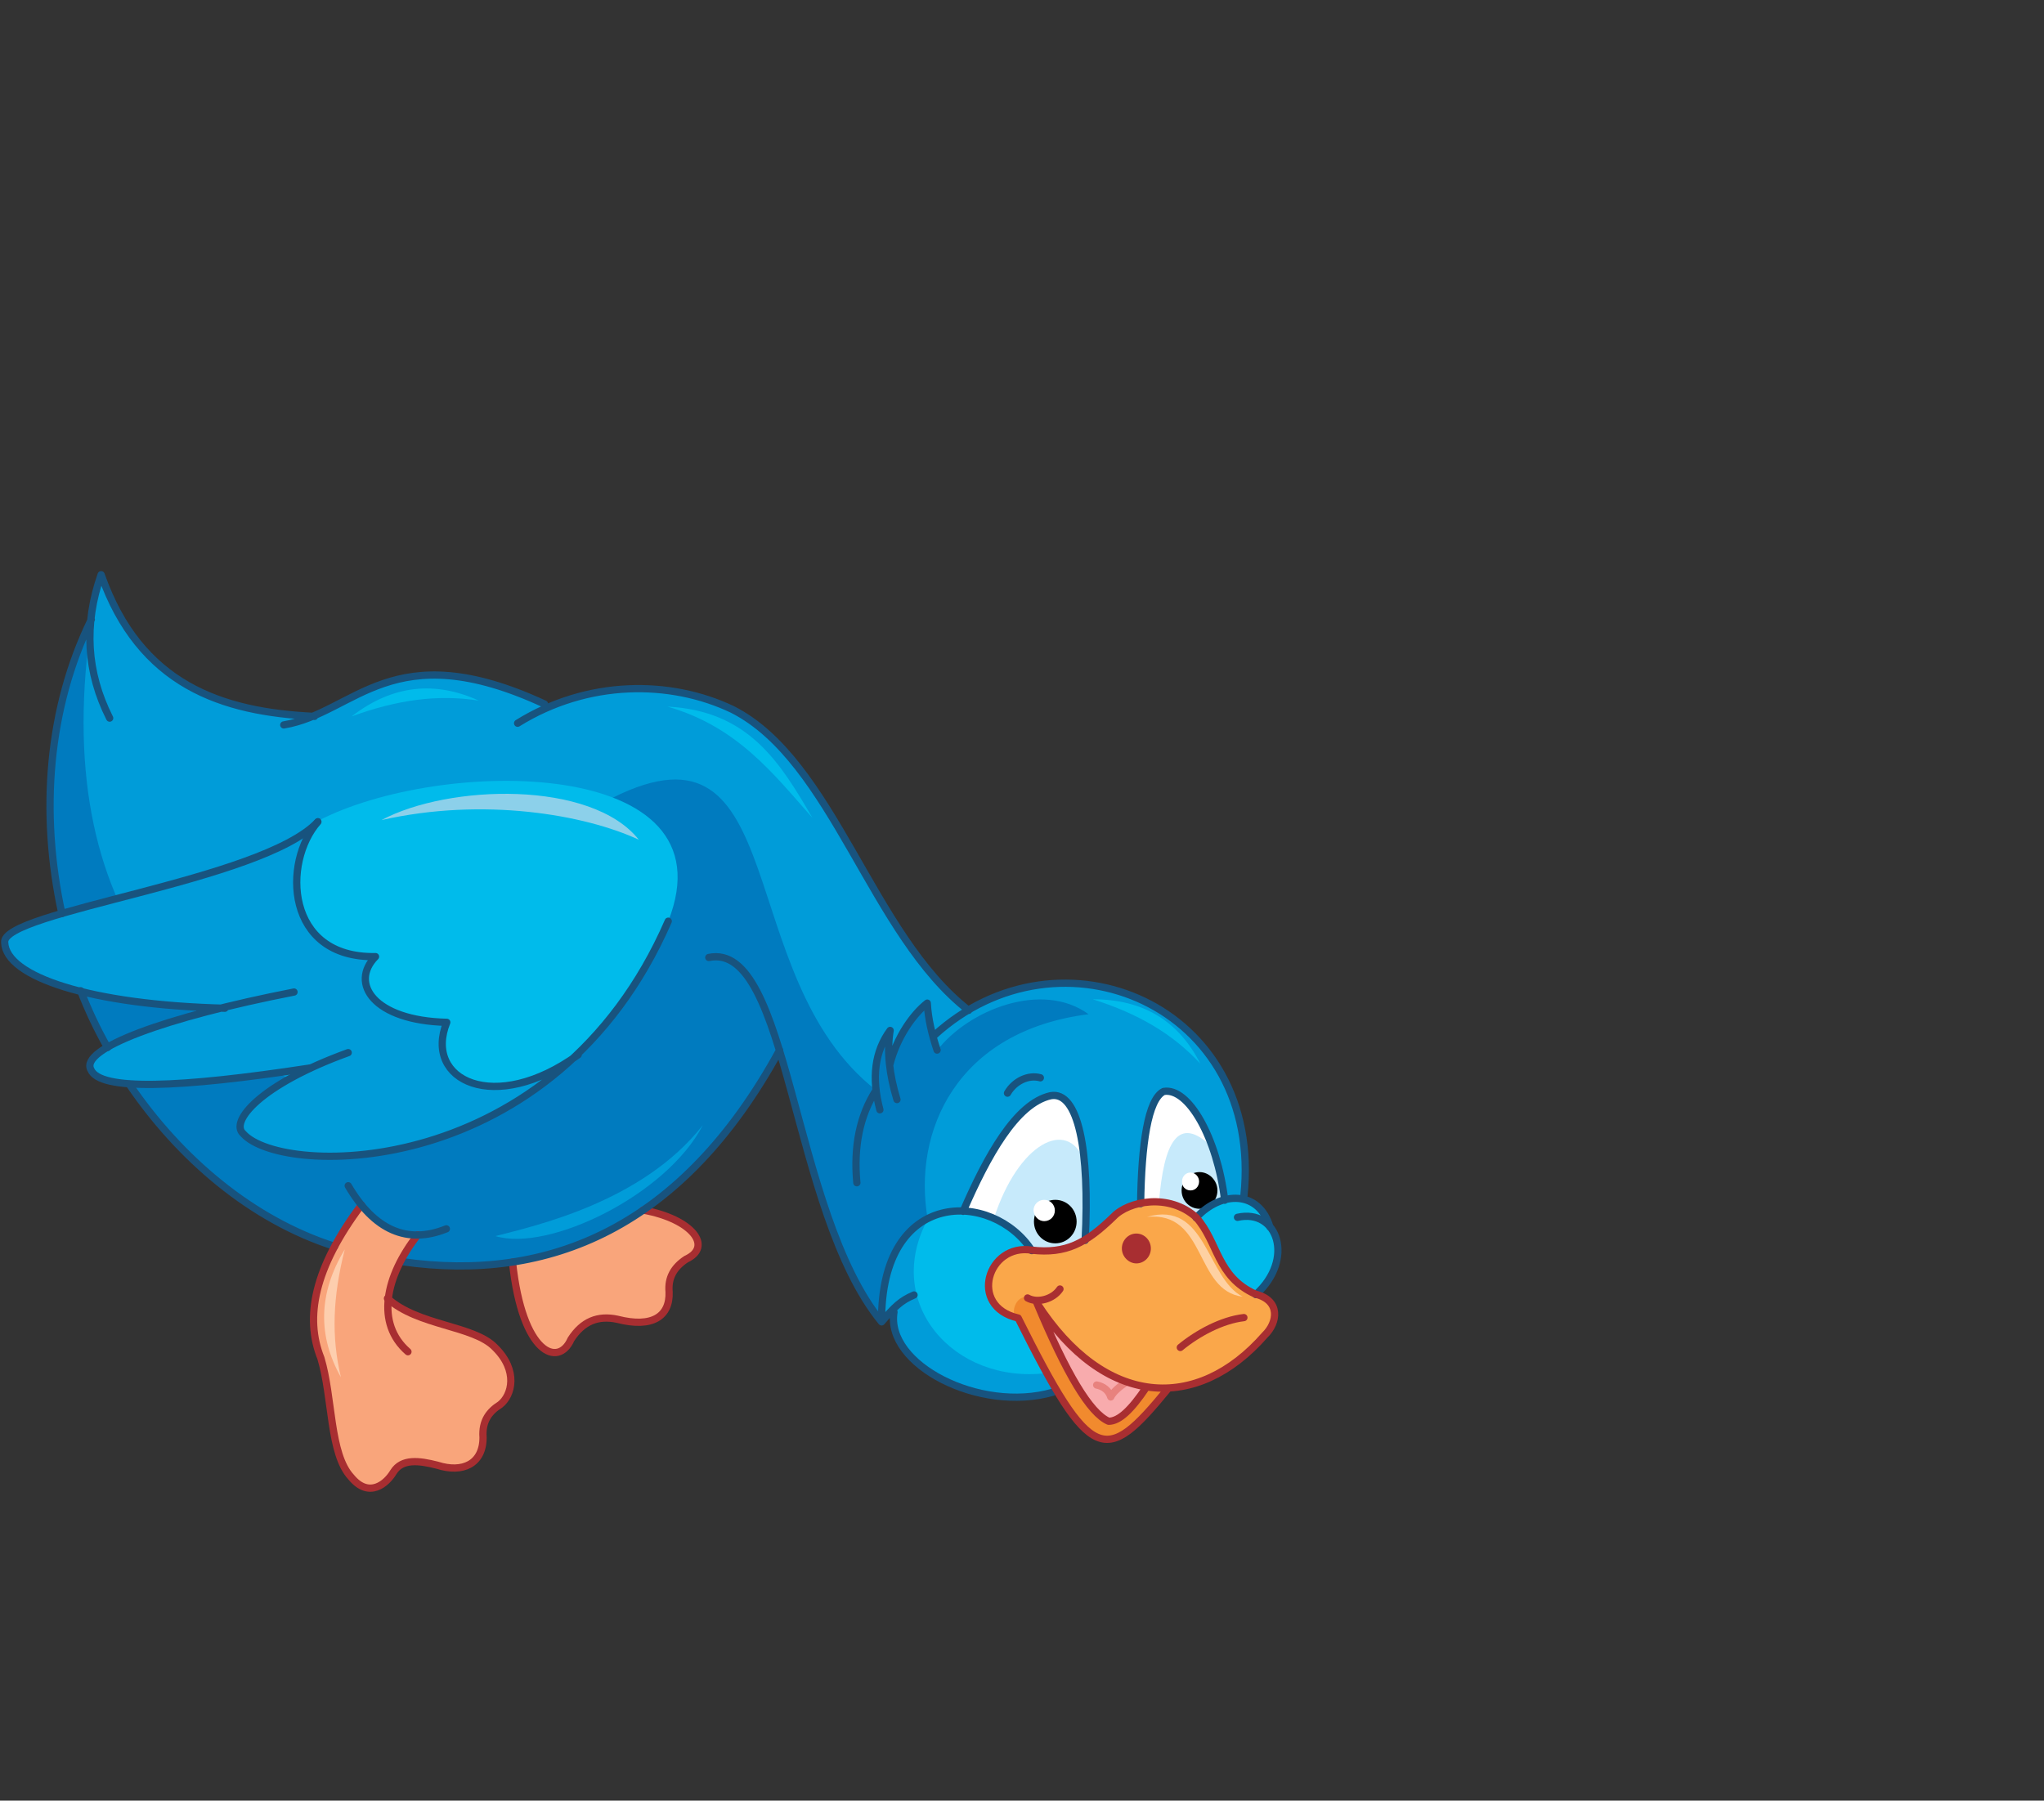 <?xml version="1.0" encoding="utf-8"?>
<!-- Generator: Adobe Illustrator 21.1.0, SVG Export Plug-In . SVG Version: 6.00 Build 0)  -->
<svg version="1.1" id="Layer_1" xmlns="http://www.w3.org/2000/svg" xmlns:xlink="http://www.w3.org/1999/xlink" x="0px" y="0px"
	 viewBox="0 0 479 422" style="enable-background:new 0 0 479 422;" xml:space="preserve">
<rect x="0" y="0" width="479" height="422" fill="#333333" stroke="none"/>
<style type="text/css">
	.st0{fill-rule:evenodd;clip-rule:evenodd;fill:#009CD9;}
	.st1{fill-rule:evenodd;clip-rule:evenodd;fill:#007BBF;}
	.st2{fill-rule:evenodd;clip-rule:evenodd;fill:#FFFFFF;}
	.st3{fill-rule:evenodd;clip-rule:evenodd;fill:#C7EAFB;}
	.st4{fill-rule:evenodd;clip-rule:evenodd;fill:#F18A2E;}
	.st5{fill-rule:evenodd;clip-rule:evenodd;fill:#00BBEB;}
	.st6{fill-rule:evenodd;clip-rule:evenodd;fill:#F8ABAD;}
	.st7{fill:none;stroke:#18537E;stroke-width:1.7;stroke-linecap:round;stroke-linejoin:round;stroke-miterlimit:22.926;}
	.st8{fill-rule:evenodd;clip-rule:evenodd;fill:#F9A57B;}
	.st9{fill-rule:evenodd;clip-rule:evenodd;fill:#FAA74A;}
	.st10{fill:none;stroke:#A82E31;stroke-width:1.7;stroke-linecap:round;stroke-linejoin:round;stroke-miterlimit:22.926;}
	.st11{fill-rule:evenodd;clip-rule:evenodd;fill:#A82E31;}
	.st12{fill-rule:evenodd;clip-rule:evenodd;}
	.st13{fill-rule:evenodd;clip-rule:evenodd;fill:#8CD0EA;}
	.st14{fill-rule:evenodd;clip-rule:evenodd;fill:#FDCEAE;}
	.st15{fill:none;stroke:#E8827E;stroke-width:1.7;stroke-linecap:round;stroke-linejoin:round;stroke-miterlimit:22.926;}
	.st16{fill-rule:evenodd;clip-rule:evenodd;fill:#FED1A2;}
</style>
<path class="st0" d="M227,236.6c41.6-20.6,69.9,15.9,64.5,43.7l4.2,3.5l2,3.9c3.8,5.3,1.6,10.5-3.4,15.8l-46.7,22.4
	c-19.3,5.2-41.4-5.4-37.6-19.7l-3.4,3.6c-14.1-17.8-16-42.5-23.9-63.7c-18.9,37-48.4,53.5-88.4,49.6l3.6-6.3
	c-5.1-0.6-9.6-1.7-13.1-7l-6.3,9.6c-19.5-7.8-36-19.8-48.1-38c-7.9,0.6-12.7-4.4-5.2-8.5L19,232.2c-9.8-1.5-15.7-5.3-17.7-11.4
	l2.9-3l10.4-3.8c-5.3-21.7-4.1-44.5,6.9-68.9l2.4-10.5c6.9,23.3,25.2,32,50,33.2c18.5-10.5,31.5-14.4,55.4-2.4
	c15.7-5.9,28-6.2,42.6,0.8C195.3,178.4,204.1,218.8,227,236.6z"/>
<path class="st1" d="M205.3,255.5c-0.9-2.5,0.2-7.2,3.3-14l-0.1,8.2c1.3-6.2,4.2-11.1,8.8-14.5l2.3,11c7.4-9.6,24.7-16.4,35.5-8.5
	c-30.9,3.9-41.3,27.4-37.7,48c-7.8,5.2-11.4,13.3-10.8,24.2c-14.1-17.8-16-42.5-23.9-63.7c-18.9,37-48.4,53.5-88.4,49.6l3.6-6.3
	c-5.1-0.6-9.6-1.7-13.1-7l-6.3,9.6c-19.5-7.8-36-19.8-48.1-38c-7.9,0.6-12.7-4.4-5.2-8.5L19,232.3c-9.8-1.5-15.7-5.3-17.7-11.4
	l2.9-3l10.4-3.8c-5.3-21.7-4.1-44.5,6.9-68.9c-10.3,68.3,21.5,105.5,82.1,121.5c12.7-5.5,28.6-8.8,48.5-41.1l-8.6-38.6
	C185.9,165.7,171.2,228.9,205.3,255.5z"/>
<path class="st2" d="M286.9,281.2l-6.6,4.2l-13-3.3c0.2-13.9,1.7-24.5,5.4-26.3C278.5,254.8,285.2,266.6,286.9,281.2z"/>
<path class="st2" d="M254.3,290.7c-3.6,2.2-7.7,3-12.4,2.5c-3.3-5.3-9.1-7.9-16.1-9.3c5.6-12.9,12.4-25.3,20.5-27.1
	C252.6,255.5,255.3,269.6,254.3,290.7z"/>
<path class="st3" d="M232.9,285.6l5.2,3.3l3.7,4.3l6.4-0.2l6-2.3l-0.2-18.8C250.1,262,238.6,267.9,232.9,285.6z"/>
<path class="st3" d="M271.6,281.8l4.4,1l4.3,2.7l6.6-4.2l-2.9-12.5C276,261,272.7,268,271.6,281.8z"/>
<path class="st4" d="M258,337.3c3.5,1.5,8.7-2.3,15.6-11.5l-25.2-23.7l-13.5,0.5l1.5,5.5l2.2,1C245.1,318.5,248.5,334,258,337.3z"/>
<path class="st5" d="M245.3,321.8l-6.6-12.8l-4.4-2.1l7.6-13.8c-9.1-11.7-18.4-9.6-24.4-7.5C206.7,305.3,223.5,324.5,245.3,321.8z"
	/>
<path class="st5" d="M297.6,287.6c3.5,5.6,1.3,10.8-3.4,15.8c-8.9-4.7-9.3-12-13.9-18C286.2,279.1,295.1,279,297.6,287.6z"/>
<path class="st0" d="M52.6,236.2c-49.2,11.3-39.1,24.3,20.1,14.2c-36.8,16.5-3.2,28.9,36.7,13.9c8.9-3.6,17.5-9.3,26-17.2
	l-60.9-54.6c-13.2,14-74.3,21-73.4,28.3C1.5,228.8,21.1,235.4,52.6,236.2z"/>
<path class="st6" d="M243.7,307c7.7,10.8,16,16.6,24.9,18.3l-4.8,5.9l-4,2C253.8,328.4,248.5,319,243.7,307z"/>
<path class="st7" d="M74.5,192.6c-13.2,14-74.3,21-73.4,28.3c0.3,8,19.9,14.6,51.6,15.4 M68.9,232.5c-30.2,5.9-50.3,13.3-47.6,18.2
	c2.1,5,20.7,4.3,51.4-0.4"/>
<path class="st8" d="M91,304.4c0.7-5.1,3.3-10.1,6.9-15c-4.1,0.2-8.5-2.2-13.1-7c-11.1,14.8-13.3,26.4-9.5,35.9
	c2.8,9.3,2,22.4,7.1,27.9c4.2,5.1,8.3,1.5,9.9-1.2c2-3.2,6-2.7,10.3-1.6c5.9,1.9,10.7-0.3,10.7-6.5c-0.3-4,1.6-6.2,4-7.7
	c2.8-2.2,4.3-8-1.2-13.4C111.1,310.7,98.1,310.9,91,304.4z"/>
<path class="st5" d="M135.4,247c7.2-4.8,14.9-16.1,21.2-31.1c15.3-38.8-53.3-38.5-82.1-23.5c-8.3,9.4-7.7,32,13.5,31.6
	c-6.1,6.2-0.5,15,16.7,15.4C99.1,253,115.8,261.2,135.4,247z"/>
<path class="st9" d="M238.6,309c-2.2-0.7-0.5-5.7,2.2-4.9l2.2,1.3c15.8,24.5,37.5,25.7,53.4,7.5c3-2.9,3.8-8.1-2.2-9.6
	c-9.1-4.1-8.7-12.2-13.9-18c-6.3-5.7-15.8-3.9-19.4-0.1c-6.4,6.2-11.1,8.7-19.1,7.8C231.5,291.5,226.8,306.4,238.6,309z"/>
<path class="st8" d="M150.7,283.6c-8.2,6.1-18.1,10.4-30.6,12.1c2.3,21.7,10.8,24.7,13.7,18.1c2.7-4.2,6.3-5.7,10.9-4.7
	c8.2,2.1,12.3-0.7,12.1-6.4c-0.3-3.3,1.1-5.8,4-7.7C167.1,292.2,162.3,285.7,150.7,283.6z"/>
<path class="st10" d="M120.1,295.8c2.3,21.7,10.8,24.7,13.7,18.1c2.7-4.2,6.3-5.7,10.9-4.7c8.2,2.1,12.3-0.7,12.1-6.4
	c-0.3-3.3,1.1-5.8,4-7.7c6.3-2.9,1.5-9.4-10.1-11.5"/>
<path class="st10" d="M248.4,302.1c-1.6,2.4-5.3,3.4-7.6,2.1"/>
<path class="st10" d="M291.5,308.8c-5.2,0.6-10.9,3.7-14.9,7"/>
<path class="st11" d="M266.3,296.1c1.9,0,3.4-1.6,3.4-3.5c0-1.9-1.5-3.5-3.4-3.5s-3.4,1.6-3.4,3.5
	C262.9,294.5,264.5,296.1,266.3,296.1z"/>
<path class="st7" d="M243.8,252.6c-2.8-0.8-6.1,0.8-7.7,3.6"/>
<path class="st12" d="M247.3,291.4c2.8,0,5-2.3,5-5.1s-2.2-5.1-5-5.1c-2.8,0-5,2.3-5,5.1S244.5,291.4,247.3,291.4z"/>
<path class="st2" d="M244.7,286.2c1.4,0,2.5-1.1,2.5-2.5c0-1.4-1.1-2.5-2.5-2.5c-1.4,0-2.5,1.1-2.5,2.5
	C242.3,285.1,243.4,286.2,244.7,286.2z"/>
<path class="st12" d="M281.1,283.3c2.3,0,4.2-1.9,4.2-4.3c0-2.3-1.9-4.3-4.2-4.3s-4.2,1.9-4.2,4.3
	C276.9,281.4,278.8,283.3,281.1,283.3z"/>
<path class="st2" d="M279,279c1.1,0,2-0.9,2-2.1c0-1.1-0.9-2.1-2-2.1c-1.1,0-2,0.9-2,2.1C276.9,278,277.8,279,279,279z"/>
<path class="st13" d="M89.4,192.2c23.9-5.4,47.6-1.3,60.3,4.6C138.6,182.8,105.1,183.8,89.4,192.2z"/>
<path class="st14" d="M79.9,322.8c-2.3-9.5-1.9-19,0.9-30C74.5,303.2,74.5,313.2,79.9,322.8z"/>
<path class="st15" d="M257,324.6c1.5,0.3,2.8,1.2,3.3,2.8c0.5-1.1,2.1-2.5,3.7-3.5"/>
<path class="st16" d="M268.8,285.2c14-1.4,11.1,17.3,22.4,18.7C282.7,299.5,282.7,281.2,268.8,285.2z"/>
<path class="st7" d="M290,285.3c9.4-2.1,13.5,9.8,4.3,18.1 M280.3,285.4c5.9-6.4,14.8-6.4,17.3,2.2 M267.3,282.1
	c0.2-13.9,1.7-24.5,5.4-26.3c5.8-1,12.5,10.8,14.3,25.5 M225.7,283.9c5.6-12.9,12.4-25.3,20.5-27.1c6.5-1.2,9.2,12.9,8.1,33.9
	 M241.8,293.1c-9.1-14.1-35.5-14.8-35.2,16.7c3-3.5,4.5-5,7.6-6.3 M209.5,307.5c-2,12.3,20,23.7,37.2,18.8 M208.5,249.6
	c1.7-6.7,5.6-12,8.8-14.5c0.2,3.7,1.1,7.4,2.3,11 M206.2,260.1c-2-7.5-1.2-13.7,2.4-18.6c-0.8,4.8-0.2,10.3,1.6,16.2 M205.3,255.5
	c-3.8,5.9-5.3,13.2-4.5,21.7 M166.1,224.4c18.9-3.9,19.2,59.4,40.5,85.4 M94.3,295.7c34.2,4.9,65.6-7.8,88.4-49.6 M121.3,169.5
	c16.4-10.2,35.8-10.2,50.4-3.2c23.7,12.1,32.4,52.7,55.3,70.5 M30.3,254.1c11.8,17.4,28.7,31.8,48.1,38 M18.9,232.2
	c1.8,4.6,3.8,8.9,6.3,13.3 M21.4,145.2c-10.1,20.7-12.1,45.1-6.9,68.9 M73.7,167.9c-21.8-1-40.9-7.4-50-33.2
	c-4.1,11.7-3.4,22.9,2,33.6 M66.5,169.9c16.8-2.8,25.3-21.5,61.1-4.9 M81.6,246.7c-20.7,7.5-27.8,16.2-24.6,19
	c9.1,10.3,73.1,11.1,99.6-49.8 M74.5,192.6c-8.3,9.4-7.7,32,13.5,31.6c-6.1,6.2-0.5,15,16.7,15.4c-5.5,13.6,11.2,21.8,30.8,7.6
	 M218.9,242.7c29.6-27.1,77.3-7,72.6,37.6"/>
<path class="st10" d="M97.9,289.4c-7.7,9.8-9.9,20.8-2.3,27.4"/>
<path class="st10" d="M84.7,282.4c-11.1,14.8-13.3,26.4-9.5,35.9c2.8,9.3,2,22.4,7.1,27.9c4.2,5.1,8.3,1.5,9.9-1.2
	c2-3.2,6-2.7,10.3-1.6c5.9,1.9,10.7-0.3,10.7-6.5c-0.3-4,1.6-6.2,4-7.7c2.8-2.2,4.3-8-1.2-13.4c-5-5.2-18-5-25.2-11.5"/>
<path class="st7" d="M81.6,277.9c6.1,10.4,13.8,13.8,23,10.1"/>
<path class="st10" d="M268.6,325.2c-3.5,5.2-6.3,7.9-8.8,7.9c-4.4-1.9-9.9-11.2-16.8-27.7c15.8,24.5,37.5,25.7,53.4,7.5
	c3-2.9,3.8-8.1-2.2-9.6c-9.1-4.1-8.7-12.2-13.9-18c-6.3-5.7-15.8-3.9-19.4-0.1c-6.4,6.2-11.1,8.7-19.1,7.8
	c-10.3-1.7-15,13.2-3.2,15.9c17.2,34.5,20.5,34.4,35,16.7"/>
<path class="st5" d="M112.2,164.2c-9.6-1.5-19.1-0.2-29.8,3.7C92.1,160.4,102.1,159.6,112.2,164.2z"/>
<path class="st5" d="M190.4,191.7c-9.2-10.4-17.6-21.4-34-26.1C175.4,166.6,182.7,178.5,190.4,191.7z"/>
<path class="st0" d="M116.1,289.7c9.2-2.4,34.4-7.9,48.6-26C156.3,280,128.6,293.5,116.1,289.7z"/>
<path class="st5" d="M281.3,249.3c-6.5-7-14.5-11.7-25.2-15.1C268.2,234.2,276.3,239.5,281.3,249.3z"/>
</svg>
